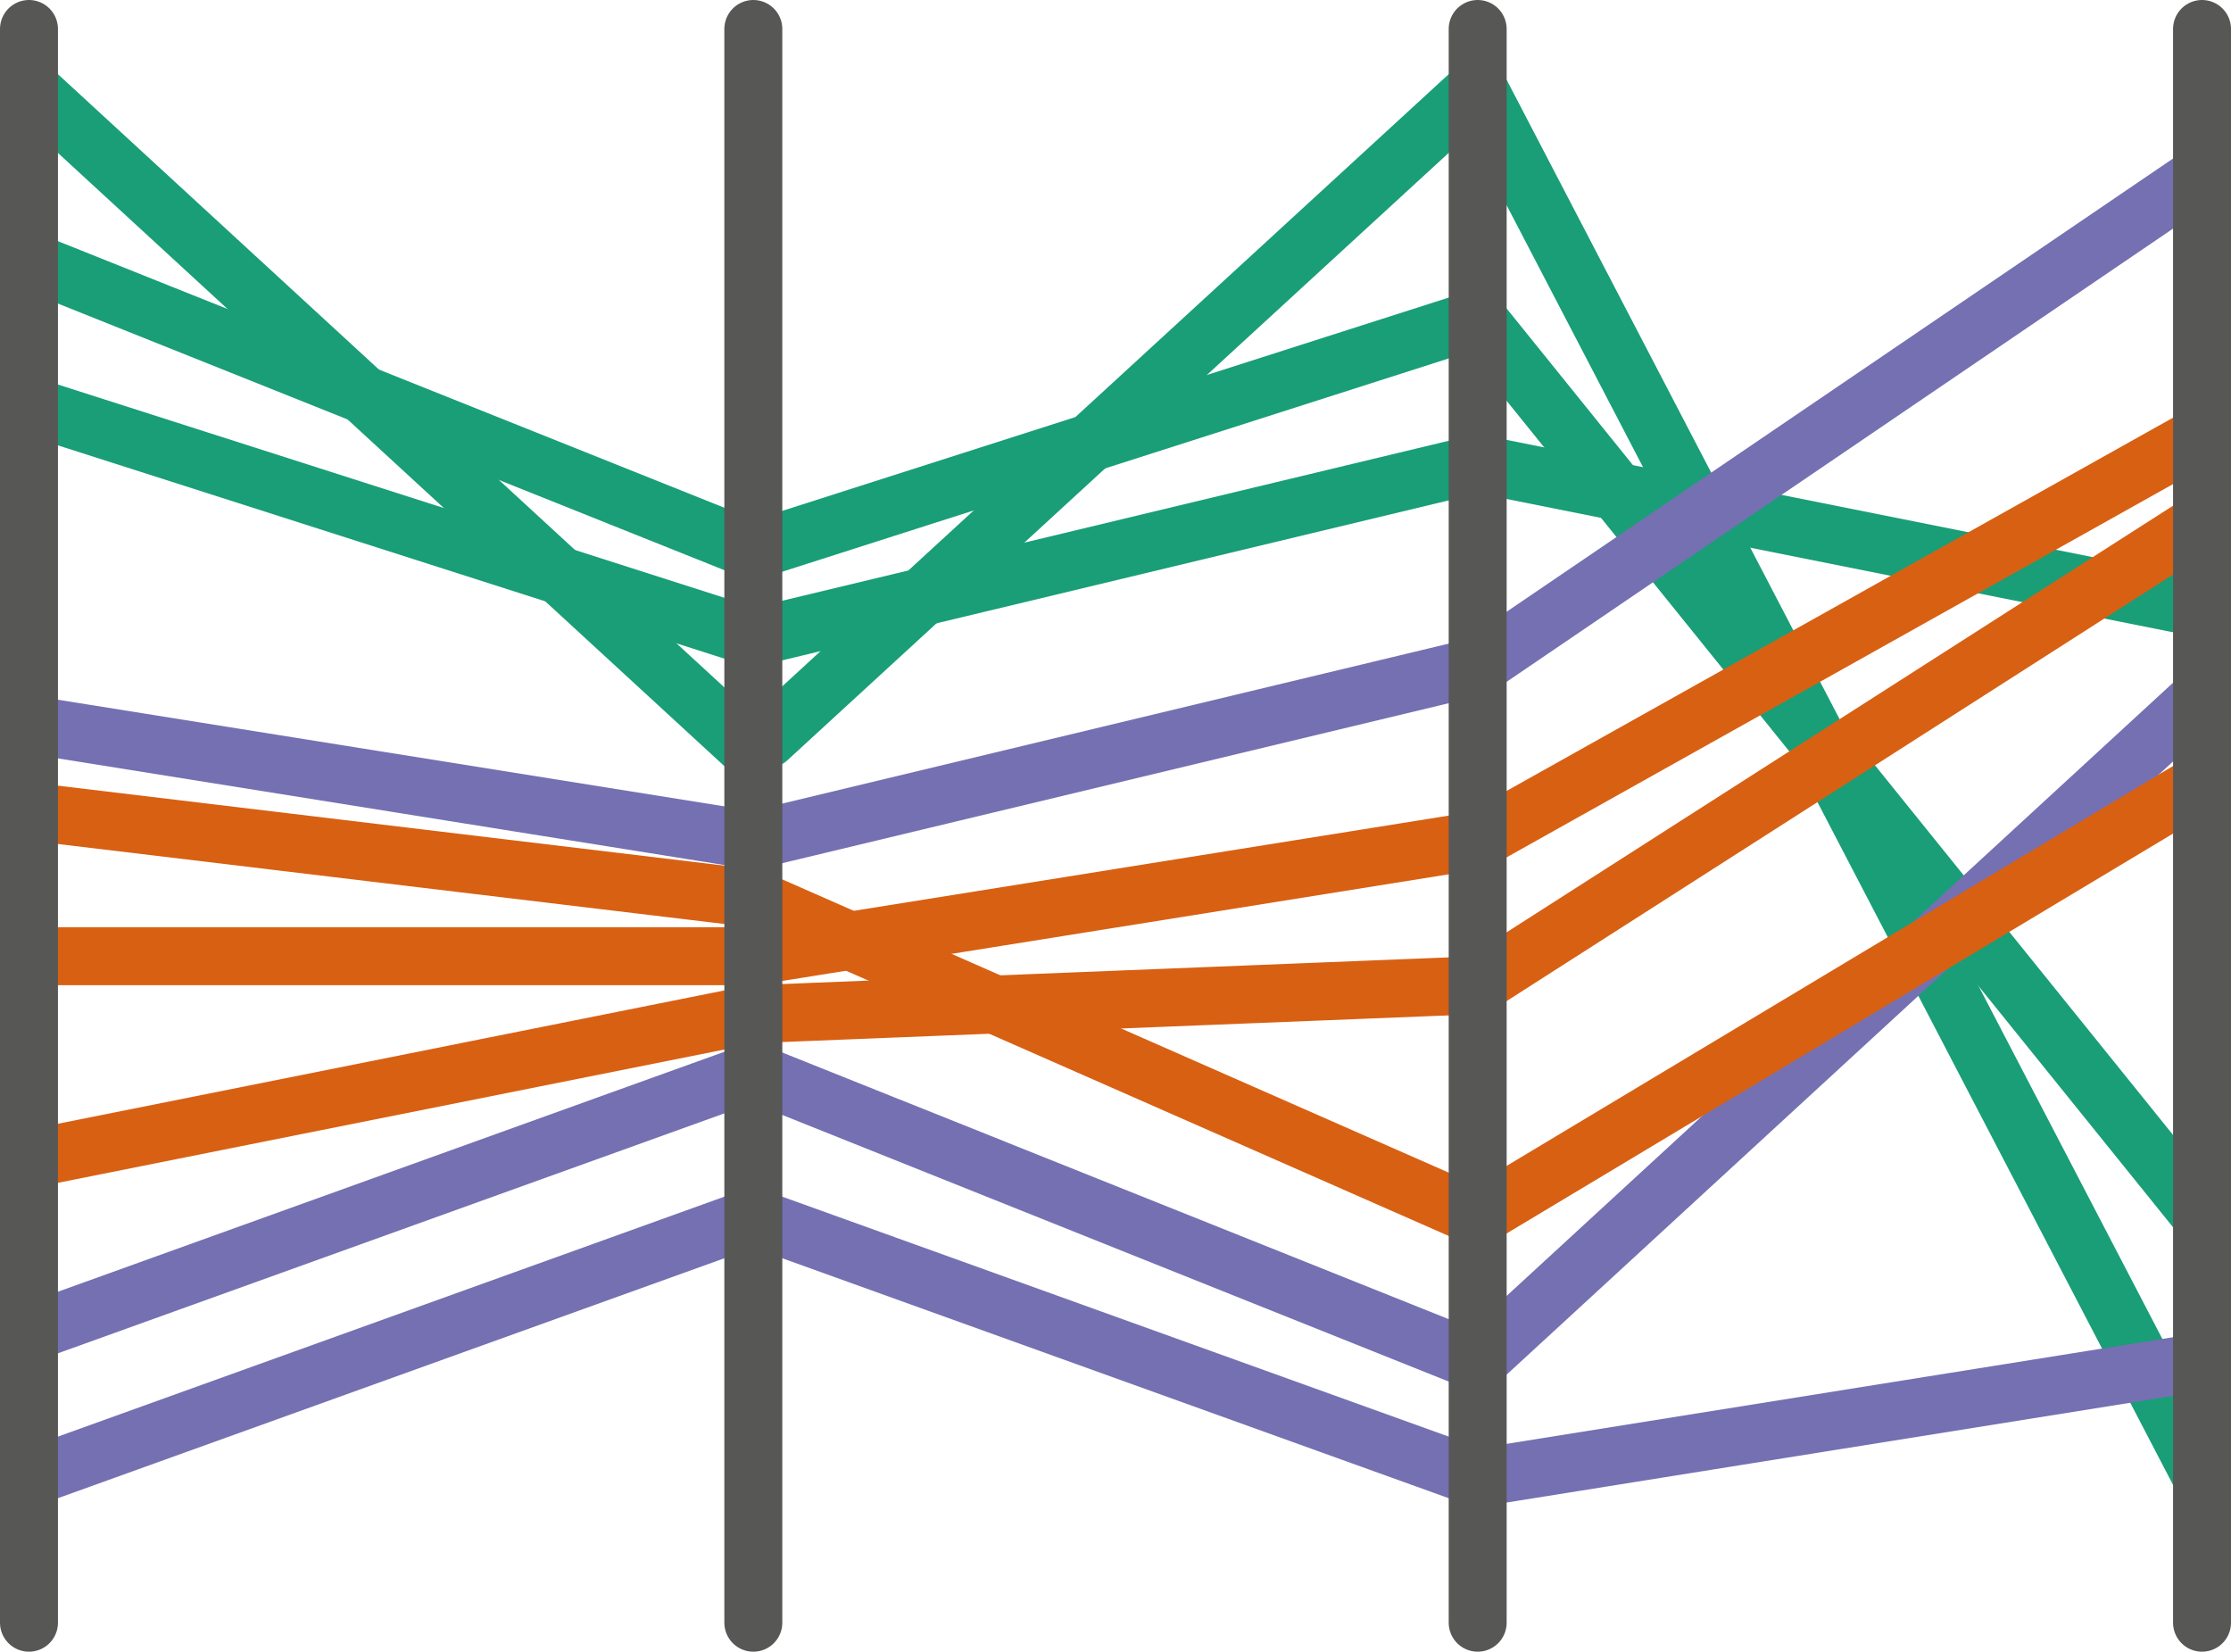 <svg xmlns="http://www.w3.org/2000/svg" viewBox="0 0 77 57"><g id="Layer_4" data-name="Layer 4"><line x1="1" y1="3" x2="26" y2="26" style="fill:none;stroke:#199e77;stroke-linecap:round;stroke-linejoin:round;stroke-width:2px"/><line x1="51" y1="3" x2="26.5" y2="25.5" style="fill:none;stroke:#199e77;stroke-linecap:round;stroke-linejoin:round;stroke-width:2px"/><line x1="76" y1="51" x2="51" y2="3" style="fill:none;stroke:#199e77;stroke-linecap:round;stroke-linejoin:round;stroke-width:2px"/><line x1="1" y1="9" x2="26" y2="19" style="fill:none;stroke:#199e77;stroke-linecap:round;stroke-linejoin:round;stroke-width:2px"/><line x1="51" y1="11" x2="26" y2="19" style="fill:none;stroke:#199e77;stroke-linecap:round;stroke-linejoin:round;stroke-width:2px"/><line x1="76" y1="42" x2="51" y2="11" style="fill:none;stroke:#199e77;stroke-linecap:round;stroke-linejoin:round;stroke-width:2px"/><line x1="76" y1="21" x2="51" y2="16" style="fill:none;stroke:#199e77;stroke-linecap:round;stroke-linejoin:round;stroke-width:2px"/><line x1="26" y1="22" x2="51" y2="16" style="fill:none;stroke:#199e77;stroke-linecap:round;stroke-linejoin:round;stroke-width:2px"/><line x1="1" y1="14" x2="26" y2="22" style="fill:none;stroke:#199e77;stroke-linecap:round;stroke-linejoin:round;stroke-width:2px"/><line x1="1" y1="51" x2="26" y2="42" style="fill:none;stroke:#7470b2;stroke-linecap:round;stroke-linejoin:round;stroke-width:2px"/><line x1="51" y1="51" x2="26" y2="42" style="fill:none;stroke:#7470b2;stroke-linecap:round;stroke-linejoin:round;stroke-width:2px"/><line x1="76" y1="47" x2="51" y2="51" style="fill:none;stroke:#7470b2;stroke-linecap:round;stroke-linejoin:round;stroke-width:2px"/><line x1="1" y1="46" x2="26" y2="37" style="fill:none;stroke:#7470b2;stroke-linecap:round;stroke-linejoin:round;stroke-width:2px"/><line x1="51" y1="47" x2="26" y2="37" style="fill:none;stroke:#7470b2;stroke-linecap:round;stroke-linejoin:round;stroke-width:2px"/><line x1="76" y1="24" x2="51" y2="47" style="fill:none;stroke:#7470b2;stroke-linecap:round;stroke-linejoin:round;stroke-width:2px"/><line x1="76" y1="6" x2="51" y2="23" style="fill:none;stroke:#7470b2;stroke-linecap:round;stroke-linejoin:round;stroke-width:2px"/><line x1="26" y1="29" x2="51" y2="23" style="fill:none;stroke:#7470b2;stroke-linecap:round;stroke-linejoin:round;stroke-width:2px"/><line x1="1" y1="25" x2="26" y2="29" style="fill:none;stroke:#7470b2;stroke-linecap:round;stroke-linejoin:round;stroke-width:2px"/><line x1="1" y1="33" x2="26" y2="33" style="fill:none;stroke:#d86013;stroke-linecap:round;stroke-linejoin:round;stroke-width:2px"/><line x1="51" y1="29" x2="26" y2="33" style="fill:none;stroke:#d86013;stroke-linecap:round;stroke-linejoin:round;stroke-width:2px"/><line x1="76" y1="15" x2="51" y2="29" style="fill:none;stroke:#d86013;stroke-linecap:round;stroke-linejoin:round;stroke-width:2px"/><line x1="1" y1="40" x2="26" y2="35" style="fill:none;stroke:#d86013;stroke-linecap:round;stroke-linejoin:round;stroke-width:2px"/><line x1="51" y1="34" x2="26" y2="35" style="fill:none;stroke:#d86013;stroke-linecap:round;stroke-linejoin:round;stroke-width:2px"/><line x1="76" y1="18" x2="51" y2="34" style="fill:none;stroke:#d86013;stroke-linecap:round;stroke-linejoin:round;stroke-width:2px"/><line x1="1" y1="28" x2="26" y2="31" style="fill:none;stroke:#d86013;stroke-linecap:round;stroke-linejoin:round;stroke-width:2px"/><line x1="51" y1="42" x2="26" y2="31" style="fill:none;stroke:#d86013;stroke-linecap:round;stroke-linejoin:round;stroke-width:2px"/><line x1="76" y1="27" x2="51" y2="42" style="fill:none;stroke:#d86013;stroke-linecap:round;stroke-linejoin:round;stroke-width:2px"/></g><g id="Layer_3" data-name="Layer 3"><path d="M191.5,24.5" transform="translate(-19 -19)" style="fill:#199e77;fill-opacity:0.46;stroke:#575756;stroke-miterlimit:10"/><path d="M122.5,31.5" transform="translate(-19 -19)" style="fill:#199e77;fill-opacity:0.46;stroke:#575756;stroke-miterlimit:10"/><line x1="76" y1="56" x2="76" y2="1" style="fill:none;stroke:#575756;stroke-linecap:round;stroke-linejoin:round;stroke-width:2px"/><line x1="26" y1="1" x2="26" y2="56" style="fill:none;stroke:#575756;stroke-linecap:round;stroke-linejoin:round;stroke-width:2px"/><line x1="51" y1="1" x2="51" y2="56" style="fill:none;stroke:#575756;stroke-linecap:round;stroke-linejoin:round;stroke-width:2px"/></g><g id="Layer_2" data-name="Layer 2"><line x1="1" y1="1" x2="1" y2="56" style="fill:none;stroke:#575756;stroke-linecap:round;stroke-linejoin:round;stroke-width:2px"/></g></svg>